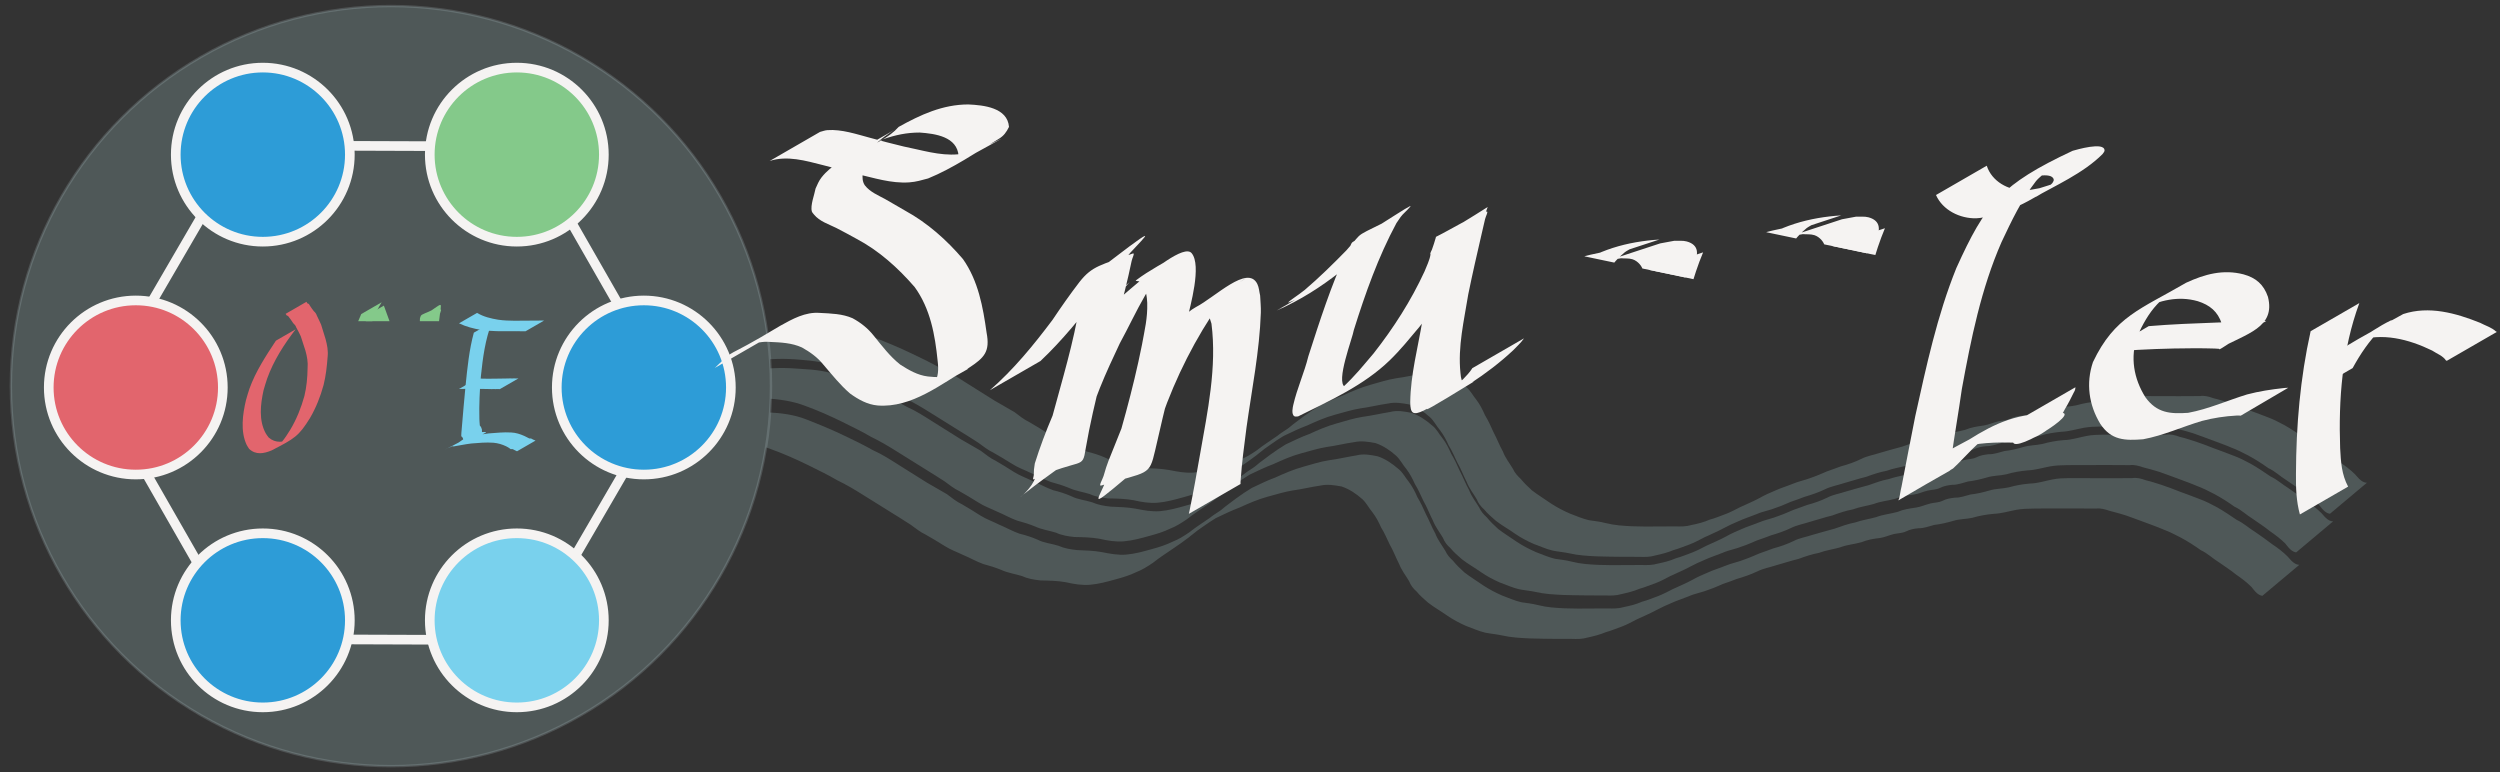 <?xml version="1.0" encoding="UTF-8" standalone="no"?>
<svg
   xmlns:dc="http://purl.org/dc/elements/1.1/"
   xmlns:cc="http://creativecommons.org/ns#"
   xmlns:rdf="http://www.w3.org/1999/02/22-rdf-syntax-ns#"
   xmlns:svg="http://www.w3.org/2000/svg"
   xmlns="http://www.w3.org/2000/svg"
   xmlns:xlink="http://www.w3.org/1999/xlink"
   xmlns:sodipodi="http://sodipodi.sourceforge.net/DTD/sodipodi-0.dtd"
   xmlns:inkscape="http://www.inkscape.org/namespaces/inkscape"
   width="1036"
   height="320"
   viewBox="0 0 1036 320"
   id="svg9708"
   version="1.1"
   inkscape:version="0.91+devel+osxmenu r12898"
   sodipodi:docname="logo.svg"
   inkscape:export-filename="/home/falconi/playground/cocone-blog/avatar/dark.png"
   inkscape:export-xdpi="96"
   inkscape:export-ydpi="96">
  <rect x="0" y="0" width="1036" height="320" fill="#333333" stroke="none"/>
  <sodipodi:namedview
     pagecolor="#ffffff"
     bordercolor="#333333"
     borderopacity="1"
     inkscape:pageopacity="0"
     inkscape:pageshadow="2"
     inkscape:zoom="2"
     inkscape:document-units="px"
     inkscape:current-layer="g10426"
     showgrid="false"
     inkscape:window-maximized="0"
     inkscape:showpageshadow="false"
     borderlayer="true"
     id="namedview9710"
     inkscape:cx="530.2448"
     inkscape:cy="151.66667"
     inkscape:window-width="1440"
     inkscape:window-height="851"
     inkscape:window-x="0"
     inkscape:window-y="23"
     showguides="false"
     inkscape:snap-global="false"
     fit-margin-top="2"
     fit-margin-left="2"
     fit-margin-right="2"
     fit-margin-bottom="2">
    <inkscape:grid
       type="xygrid"
       color="#b5357b"
       opacity="0.125"
       empcolor="#5d6e79"
       empopacity="0.251"
       enabled="true"
       empspacing="15"
       id="grid9712"
       originx="-4.796"
       originy="-2.444" />
  </sodipodi:namedview>
  <defs
     id="defs9714">
    <symbol
       id="cS">
      <path
         id="path10415"
         d="m 166.053,153.327 c 0.406,-0.099 0.801,-0.266 1.217,-0.296 2.409,-0.178 4.88,0.68 7.165,1.286 4.393,1.164 1.341,0.387 5.62,1.453 2.969,0.585 5.982,1.57 9.048,1.308 1.176,-0.101 2.158,-0.42 3.281,-0.729 3.194,-1.311 9.118,-4.704 -4.826,2.992 -0.263,0.145 0.512,-0.323 0.731,-0.528 0.541,-0.506 0.62,-0.807 0.945,-1.455 -0.224,-3.243 -3.916,-3.739 -6.51,-3.924 -4.293,-0.01 -7.987,1.712 -11.645,3.747 13.305,-7.35 5.637,-3.77 3.577,-1.058 -0.488,0.642 -0.641,1.114 -0.949,1.833 -0.302,1.303 -0.976,3.102 -0.166,4.298 0.88,1.141 2.236,1.666 3.455,2.341 1.108,0.613 2.183,1.283 3.287,1.902 3.729,2.039 6.942,4.896 9.688,8.115 2.549,3.627 3.344,7.991 3.943,12.29 0.611,3.191 -0.376,4.205 -2.941,5.886 -4.637,2.691 -9.557,6.749 -15.284,6.307 -1.717,-0.148 -3.245,-1.007 -4.614,-2 -1.677,-1.436 -3.038,-3.18 -4.475,-4.841 -0.971,-1.22 -2.224,-2.107 -3.571,-2.862 -1.683,-0.775 -3.564,-0.853 -5.386,-0.932 -2.395,-0.197 -4.531,0.97 -6.56,2.098 7.356,-3.974 8.71,-5.484 5.56,-2.473 0,0 -8.198,4.733 -8.198,4.733 l 0,0 c 3.983,-3.813 0.771,-0.916 10.906,-7.034 2.066,-1.15 4.251,-2.381 6.693,-2.175 1.839,0.101 3.745,0.133 5.456,0.891 1.36,0.739 2.546,1.675 3.515,2.894 1.385,1.706 2.707,3.479 4.448,4.857 1.418,0.911 2.926,1.789 4.629,1.991 0.688,0.059 1.285,0.141 1.978,0.071 3.772,-0.383 10.054,-4.411 -3.416,3.276 2.536,-1.662 3.464,-2.804 3.072,-5.962 -0.437,-4.351 -1.22,-8.721 -3.845,-12.347 -2.786,-3.211 -5.964,-6.082 -9.746,-8.081 -0.925,-0.505 -2.465,-1.357 -3.416,-1.828 -1.286,-0.636 -2.728,-1.068 -3.674,-2.214 -0.12,-0.173 -0.3,-0.318 -0.361,-0.52 -0.296,-0.986 0.448,-2.863 0.617,-3.83 0.302,-0.663 0.538,-1.275 0.995,-1.86 3.162,-4.051 9.798,-4.939 12.907,-8.459 3.665,-2.036 7.364,-3.755 11.661,-3.756 2.551,0.115 6.546,0.524 6.8,3.757 -0.453,0.9 -0.863,1.498 -1.753,2.026 -3.686,2.189 -7.652,4.921 -11.785,6.598 -1.12,0.295 -1.977,0.572 -3.154,0.655 -3.003,0.213 -5.956,-0.767 -8.844,-1.425 -1.665,-0.439 -3.947,-1.046 -5.601,-1.464 -2.882,-0.728 -5.974,-1.647 -8.909,-0.686 0,0 8.432,-4.868 8.432,-4.868 z"
         inkscape:connector-curvature="0" />
    </symbol>
    <symbol
       id="m">
      <path
         id="path11125"
         d="m 850.368,193.964 c 3.975,-3.468 7.31,-7.547 10.466,-11.751 1.441,-2.154 2.929,-4.279 4.507,-6.336 2.175,-2.777 3.632,-2.835 8.948,-4.791 0.396,-0.146 -0.136,0.832 -0.204,1.248 -1.35,6.561 -3.331,12.972 -5.063,19.438 -0.999,3.958 -1.935,7.938 -2.628,11.962 -0.564,3.649 -0.534,1.368 -8.719,5.14 -0.214,0.099 0.028,-0.47 0.038,-0.705 0.058,-1.393 -0.032,-0.475 0.172,-1.958 1.69,-5.401 4.019,-10.608 6.545,-15.666 2.787,-4.82 4.961,-11.025 9.319,-14.671 -11.016,12.449 7.895,-7.755 10.366,-4.849 1.731,2.036 -0.246,8.922 -0.719,11.004 -1.828,7.326 -3.733,14.63 -5.379,22 -1.009,4.358 -1.116,3.475 -9.016,5.877 -0.523,0.159 0.238,-1.068 0.386,-1.594 0.634,-2.251 0.923,-2.749 1.9,-5.218 2.614,-6.707 5.7,-13.267 9.73,-19.244 0.447,-0.601 0.846,-1.242 1.342,-1.804 0.542,-0.615 1.677,-1.577 2.458,-1.982 3.256,-1.685 8.672,-7.172 10.291,-3.882 0.294,0.598 0.316,1.295 0.474,1.943 0.039,0.954 0.149,1.908 0.117,2.862 -0.213,6.415 -1.509,12.843 -2.396,19.189 -0.39,2.973 -0.785,5.95 -0.99,8.943 -0.025,0.176 -0.013,0.356 -0.01,0.531 0,0 -8.654,4.996 -8.654,4.996 l 0,0 c 0.053,-0.2 0.096,-0.402 0.138,-0.605 0.641,-3.115 1.196,-6.246 1.745,-9.378 1.257,-7.17 2.836,-14.546 1.907,-21.836 -0.225,-0.609 -0.34,-1.271 -0.676,-1.826 -0.208,-0.344 -1.208,-0.523 -0.91,-0.792 2.169,-1.957 4.835,-3.279 7.248,-4.926 0.414,-0.282 -0.857,0.523 -1.251,0.832 -1.593,1.253 -1.591,1.477 -2.921,3.168 -4.164,5.938 -7.456,12.465 -9.85,19.313 -0.359,1.157 -1.161,3.575 -1.44,4.952 -0.099,0.488 0.191,1.161 -0.19,1.48 -11.7,9.802 -9.081,7.902 -7.524,3.672 2.225,-7.352 4.371,-14.75 5.874,-22.287 0.471,-2.617 0.959,-4.442 0.893,-7.064 -0.021,-0.862 -0.275,-2.712 -0.984,-3.472 -0.215,-0.231 -1.146,-0.116 -0.895,-0.307 2.242,-1.7 4.78,-2.968 7.17,-4.452 -4.733,3.812 -7.024,9.798 -9.877,14.994 -2.319,4.915 -4.629,9.93 -5.831,15.254 -0.116,1.096 -0.139,0.863 -0.078,1.904 0.013,0.217 0.238,0.525 0.06,0.648 -16.693,11.601 -9.251,7.926 -8.316,4.695 1.2,-4.141 2.351,-8.296 3.482,-12.456 1.712,-6.261 3.562,-12.546 4.319,-19.009 0.017,-0.387 -0.255,-0.922 0.05,-1.16 14.767,-11.523 10.455,-7.677 8.074,-5.037 -1.816,2.122 -3.48,4.37 -5.073,6.663 -3.098,4.014 -6.267,7.975 -9.966,11.462 0,0 -8.46,4.884 -8.46,4.884 z"
         inkscape:connector-curvature="0" />
    </symbol>
    <symbol
       id="u">
      <path
         id="path11243"
         d="m 756.351,260.003 c -2.054,1.138 -3.965,2.584 -6.161,3.414 -1.008,0.381 1.69,-1.337 2.511,-2.035 2.444,-2.077 4.731,-4.333 6.974,-6.623 3.388,-3.736 0.372,-1.593 9.637,-6.354 0.274,-0.141 -0.365,0.496 -0.542,0.748 -0.239,0.34 -0.47,0.684 -0.705,1.027 -3.05,5.664 -5.212,11.767 -7.13,17.892 -0.19,1.291 -3.097,8.712 -1.477,9.516 0.192,0.095 0.427,0.02 0.641,0.03 0.397,-0.177 0.8,-0.34 1.191,-0.531 0.52,-0.254 2.043,-1.086 1.538,-0.803 -2.021,1.132 -3.918,2.541 -6.087,3.351 -0.94,0.351 1.573,-1.25 2.304,-1.938 2.221,-2.092 3.225,-3.401 5.21,-5.729 3.329,-4.244 6.257,-8.808 8.513,-13.71 0.359,-0.922 0.835,-1.831 0.996,-2.816 -0.133,-0.182 0.155,-0.617 0.234,-0.815 0.231,-0.631 0.436,-1.271 0.621,-1.917 0.024,-0.075 0.04,-0.152 0.058,-0.228 2.815,-1.409 5.483,-3.16 8.444,-4.226 0.406,-0.146 -0.143,0.85 -0.234,1.272 -0.171,0.797 -0.368,1.588 -0.551,2.382 -0.785,3.394 -1.565,6.78 -2.259,10.195 -0.697,4.351 -1.769,8.74 -1.302,13.17 0.146,1.816 0.604,2.185 2.284,1.398 -14.831,9.115 -4.86,2.546 -1.838,-0.381 0.531,-0.552 1.074,-1.106 1.486,-1.755 0.027,-0.017 0.015,-0.044 0.022,-0.066 0,0 8.654,-4.996 8.654,-4.996 l 0,0 c -0.014,0.026 -0.016,0.059 -0.043,0.078 -0.5,0.703 -1.15,1.287 -1.745,1.905 -4.428,4.152 -9.611,7.264 -14.981,10.091 -1.754,0.839 -2.241,0.53 -2.243,-1.422 0.06,-4.603 1.275,-9.076 2.033,-13.593 0.631,-3.32 1.37,-6.637 1.884,-9.978 0.113,-0.736 0.187,-1.477 0.266,-2.217 0.042,-0.397 -0.216,-0.948 0.099,-1.194 2.724,-2.127 5.79,-3.776 8.684,-5.663 -0.034,0.084 -0.069,0.167 -0.099,0.252 -0.246,0.65 -0.482,1.303 -0.7,1.963 -0.073,0.237 -0.236,0.571 -0.14,0.761 -0.326,1.069 -0.949,2.031 -1.396,3.047 -2.599,4.952 -5.617,9.683 -9.111,14.056 -1.651,1.958 -3.115,3.8 -4.955,5.582 -4.331,4.193 -9.974,6.73 -15.33,9.381 -0.212,-0.011 -0.459,0.085 -0.635,-0.033 -0.534,-0.358 -0.236,-1.576 -0.169,-1.876 0.626,-2.766 1.847,-5.396 2.523,-8.148 1.896,-5.892 3.799,-11.843 6.392,-17.466 0.204,-0.325 0.412,-0.647 0.613,-0.974 0.135,-0.219 0.178,-0.526 0.395,-0.663 12.693,-8.014 10.39,-6.835 7.16,-3.343 -6.035,5.875 -11.907,11.308 -19.845,14.782 0,0 8.31,-4.798 8.31,-4.798 z"
         inkscape:connector-curvature="0" />
    </symbol>
    <symbol
       id="g">
      <path
         inkscape:connector-curvature="0"
         d="m 534.047,319.565 c -3.038,0.878 -8.906,2.566 4.585,-2.996 0.602,-0.248 -0.951,0.895 -1.362,1.4 -1.049,1.292 -1.376,2.099 -2.132,3.556 -0.877,2.22 -2.43,5.384 -0.464,7.528 0.334,0.364 0.792,0.59 1.188,0.884 0.489,0.174 0.95,0.485 1.467,0.521 1.874,0.128 4.856,-1.654 3.841,-1.211 -1.981,0.865 -3.763,2.573 -5.924,2.641 -1.073,0.033 1.38,-1.648 2.009,-2.519 0.598,-0.827 1.112,-1.712 1.668,-2.569 0.863,-1.854 3.696,-5.53 1.204,-7.417 -0.386,-0.292 -0.861,-0.506 -1.343,-0.554 -0.641,-0.063 -1.278,0.156 -1.917,0.233 -0.712,0.288 -1.424,0.575 -2.136,0.863 0,0 8.043,-4.644 8.043,-4.644 l 0,0 c 0.743,-0.305 1.485,-0.61 2.228,-0.915 0.686,-0.105 1.366,-0.359 2.059,-0.315 4.44,0.279 0.734,6.639 -0.282,8.214 -4.571,6.971 -4.115,5.682 -13.684,11.645 -1.728,1.077 -3.592,1.712 -5.501,0.801 -0.413,-0.285 -0.897,-0.488 -1.239,-0.855 -1.983,-2.124 -0.184,-5.487 0.66,-7.642 0.714,-1.364 1.132,-2.322 2.1,-3.537 3.263,-4.098 8.401,-6.632 13.403,-8.003 0,0 -8.47,4.89 -8.47,4.89 z"
         id="path11560" />
      <path
         inkscape:connector-curvature="0"
         d="m 550.115,315.273 c -0.86,4.441 -0.944,8.993 -1.066,13.502 -0.327,6.842 0.08,13.699 -0.404,20.531 -0.422,4.841 -0.691,8.992 -4.375,12.486 -5.84,3.374 -9.446,7.635 -15.568,4.896 -1.261,-0.767 -2.788,-1.268 -3.588,-2.579 -0.245,-0.579 -0.377,-1.121 -0.729,-1.626 -0.401,-0.448 -0.559,-0.897 -0.612,-1.488 0.163,-1.513 1.316,-3.116 2.182,-4.355 5.273,-4.52 11.894,-7.696 17.825,-11.104 2.324,-1.287 4.66,-2.554 7.019,-3.776 0.171,-0.093 0.455,-0.232 0.614,-0.305 -16.119,9.454 -7.736,4.247 0.008,-0.003 3.568,-2.045 -10.877,6.609 -8.697,4.963 3.164,-2.214 7.042,-4.097 10.131,-5.891 2.625,-1.524 -5.268,3.018 -7.908,4.517 -0.214,0.121 0.42,-0.256 0.63,-0.385 3.52,-2.037 6.982,-4.182 10.582,-6.075 0.056,-0.034 0.14,-0.07 0.195,-0.095 -0.004,0.003 -0.008,0.005 -0.013,0.008 0,0 -8.659,4.999 -8.659,4.999 l 0,0 c 0.004,-0.002 0.008,-0.005 0.012,-0.007 -0.037,0.017 -0.118,0.046 -0.156,0.073 -4.819,2.496 10.821,-6.25 6.508,-3.791 -5.545,3.387 -18.418,10.718 -1.757,1.039 0.938,-0.545 -2.038,1.109 -0.981,0.653 -1.561,1.271 -5.018,3.411 -8.508,4.97 -4.158,2.242 26.148,-15.015 -0.045,0.025 -0.111,0.045 -0.369,0.166 -0.49,0.233 -2.191,1.115 -4.35,2.289 -6.502,3.478 13.033,-7.587 1.027,-0.971 -1.449,1.65 -0.819,1.212 -1.892,2.747 -1.974,4.235 0.089,0.563 0.247,1.04 0.632,1.476 0.411,0.497 0.408,1.062 0.667,1.663 0.771,1.305 2.173,1.897 3.416,2.678 1.114,0.515 2.164,0.881 3.407,0.934 0.429,0.018 0.863,0.028 1.288,-0.034 0.415,-0.061 1.565,-0.564 1.215,-0.333 -2.241,1.483 -4.621,2.744 -6.932,4.115 3.833,-3.563 4.285,-7.744 4.831,-12.749 0.501,-6.81 0.203,-13.654 0.313,-20.478 0.082,-4.386 0.052,-8.789 0.47,-13.158 0,0 8.47,-4.89 8.47,-4.89 z"
         id="path11562" />
    </symbol>
    <symbol
       id="l">
      <path
         id="path11107"
         d="m 832.485,159.147 c 0.855,2.645 3.613,4.144 6.323,4.128 0.841,-0.005 1.665,-0.242 2.497,-0.362 2.628,-0.841 2.45,-0.681 4.919,-1.874 0.691,-0.334 2.705,-1.454 2.038,-1.073 -11.732,6.7 -6.986,4.448 -4.789,2.072 0.074,-0.177 0.247,-0.341 0.222,-0.531 -0.206,-1.522 -4.42,-0.277 -5.063,-0.107 -0.6,0.3 -2.407,1.188 -1.8,0.901 1.979,-0.936 3.753,-2.52 5.917,-2.848 0.997,-0.151 -1.397,1.46 -2.016,2.257 -2.436,3.138 -4.086,6.633 -5.769,10.202 -3.43,7.83 -5.114,16.238 -6.647,24.602 -0.537,3.843 -1.228,7.664 -1.754,11.509 -0.088,0.718 -0.111,0.871 -0.179,1.53 -0.02,0.193 -0.237,0.538 -0.048,0.58 0.075,0.017 0.272,-0.142 0.206,-0.104 -2.751,1.576 -5.507,3.145 -8.26,4.717 1.178,-1.038 2.216,-2.215 3.355,-3.301 1.579,-1.339 2.867,-3.025 4.512,-4.284 4.625,-3.021 8.344,-5.627 13.535,-6.344 1.622,-0.163 3.253,-0.23 4.882,-0.296 4.659,-0.638 -9.396,8.036 -7.514,4.21 0.584,-0.844 1.022,-1.777 1.428,-2.717 0.136,-0.271 0.209,-0.529 0.225,-0.829 0,0 8.613,-4.973 8.613,-4.973 l 0,0 c -0.004,0.332 -0.079,0.56 -0.261,0.851 -0.461,0.922 -0.913,1.852 -1.452,2.731 -1.624,3.392 -5.838,5.954 -9.585,5.662 -1.58,-0.022 -3.164,0.027 -4.735,0.211 -4.358,0.644 -11.588,4.491 3.346,-3.403 -1.685,1.272 -3.045,2.935 -4.613,4.342 -1.075,1.058 -2.068,2.185 -3.179,3.2 -2.965,1.729 -5.927,3.462 -8.894,5.187 -0.072,0.042 -0.149,0.153 -0.223,0.114 -0.061,-0.033 0.061,-0.124 0.079,-0.191 0.184,-0.682 0.247,-1.397 0.426,-2.08 0.783,-3.94 1.502,-7.892 2.305,-11.827 1.849,-8.347 3.651,-16.774 6.86,-24.725 4.887,-10.79 7.437,-13.992 19.463,-19.632 0.55,-0.15 5.342,-1.586 5.337,-0.051 -7.6e-4,0.225 -0.217,0.394 -0.326,0.591 -3.24,3.249 -7.937,5.267 -11.674,7.434 -2.156,1.25 -4.468,2.241 -6.872,2.898 -0.866,0.14 -1.721,0.399 -2.598,0.421 -2.716,0.066 -5.617,-1.358 -6.729,-3.894 0,0 8.492,-4.903 8.492,-4.903 z"
         inkscape:connector-curvature="0" />
    </symbol>
    <symbol
       id="e">
      <path
         id="path11614"
         d="m 628.953,189.435 c 4.212,-0.347 8.436,-0.501 12.658,-0.653 2.636,-0.085 5.272,-0.152 7.907,-0.247 0.299,-0.012 0.598,-0.021 0.897,-0.037 -13.218,7.411 -7.007,5.941 -8.117,0.539 -0.751,-2.242 -2.206,-3.389 -4.398,-4.076 -3.627,-1.003 -6.901,-0.121 -10.223,1.373 2.111,-1.215 4.163,-2.539 6.333,-3.645 0.688,-0.351 -1.268,0.884 -1.869,1.369 -0.57,0.46 -1.136,0.931 -1.641,1.462 -1.604,1.688 -2.641,3.616 -3.627,5.695 -1.328,3.814 -0.656,7.624 1.481,10.968 2.082,2.828 4.508,3.014 7.793,2.79 3.7,-0.668 7.161,-2.215 10.754,-3.297 2.162,-0.561 4.378,-0.896 6.597,-1.134 0.298,-0.027 0.597,-0.063 0.896,-0.057 -3.8e-4,0.001 -7.6e-4,0.003 -10e-4,0.004 0,0 -8.659,4.999 -8.659,4.999 l 0,0 c 10e-4,-0.002 0.002,-0.003 0.003,-0.005 -0.247,-0.051 -0.511,-0.023 -0.764,-0.02 -2.122,0.114 -4.233,0.426 -6.292,0.958 -3.602,1.045 -7.044,2.619 -10.742,3.29 -3.302,0.255 -5.828,0.21 -7.823,-2.773 -2.082,-3.373 -2.634,-7.263 -1.334,-11.052 3.954,-8.187 8.705,-9.476 16.996,-14.229 3.381,-1.533 6.744,-2.443 10.455,-1.507 2.246,0.607 3.691,1.788 4.47,4.035 1.422,5.537 -3.902,6.565 -8.947,9.312 -0.245,-0.026 -0.504,-0.043 -0.752,-0.046 -2.488,-0.077 -4.977,-0.058 -7.466,-0.008 -4.359,0.11 -8.735,0.243 -13.054,0.882 0,0 8.47,-4.89 8.47,-4.89 z"
         inkscape:connector-curvature="0" />
    </symbol>
    <symbol
       id="r">
      <g
         id="g11213_transform"
         transform="matrix(0.971,0,0,0.971,131.987,-58.835)">
        <path
           inkscape:connector-curvature="0"
           d="m 529.837,315.534 c -2.948,8.027 -3.603,16.541 -3.305,25.016 0.113,2.33 0.261,4.545 1.372,6.606 0,0 -8.308,4.796 -8.308,4.796 l 0,0 c -0.635,-2.291 -0.7,-4.63 -0.678,-7.006 0.032,-8.27 0.724,-16.479 2.527,-24.566 0,0 8.393,-4.845 8.393,-4.845 z"
           id="path11203" />
        <path
           inkscape:connector-curvature="0"
           d="m 520.275,331.59 c 1.552,-2.434 3.152,-4.847 5.22,-6.881 0.546,-0.538 1.059,-1.134 1.713,-1.534 3.327,-2.037 6.795,-3.836 10.192,-5.754 4.459,-1.457 9.05,-0.169 13.255,1.515 0.897,0.482 1.985,0.787 2.744,1.505 0.047,0.018 0.094,0.037 0.141,0.055 0,0 -8.62,4.976 -8.62,4.976 l 0,0 c -0.051,-0.016 -0.101,-0.033 -0.152,-0.049 -0.539,-0.818 -1.617,-1.189 -2.386,-1.711 -4.065,-1.968 -8.583,-3.144 -13.008,-1.657 1.962,-1.176 3.821,-2.543 5.886,-3.528 0.704,-0.336 -1.192,1.007 -1.748,1.554 -1.974,1.942 -3.507,4.236 -4.83,6.656 0,0 -8.408,4.854 -8.408,4.854 z"
           id="path11211" />
      </g>
    </symbol>
    <symbol
       id="epsilon">
      <path
         id="path12310"
         d="m 381.164,104.088 c -4.863,-2.843 -8.895,-2.359 -14.15,-0.965 -7.1,3.394 1.932,-1.57 3.064,-2.046 0.682,-0.287 -1.165,0.921 -1.664,1.467 -0.707,0.773 -1.767,2.343 -1.975,3.437 -0.111,0.584 0.046,1.187 0.069,1.781 0.267,0.575 0.417,1.22 0.8,1.725 2.338,3.08 6.64,3.721 10.184,4.162 1.56,0.087 3.166,0.262 4.718,-0.027 -0.163,0.11 0.25,-0.096 0.191,-0.064 -11.556,6.357 -5.495,4.544 -11.555,4.947 -3.444,0.246 -6.758,1.247 -10.001,2.371 -5.305,2.889 5.512,-3.002 5.522,-3.007 0.472,-0.208 -0.719,0.744 -1.017,1.165 -0.931,1.315 -1.336,2.796 -1.728,4.328 -0.606,2.829 -0.452,5.765 2.003,7.713 0.588,0.466 1.291,0.763 1.937,1.145 4.669,2.235 9.438,1.424 14.084,-0.347 0.571,-0.266 1.149,-0.518 1.714,-0.797 1.848,-0.912 13.065,-7.336 -6.062,3.552 -1.504,0.856 0.874,-0.577 1.244,-0.877 0.15,-0.035 0.185,-0.241 0.204,-0.284 -0.079,-0.074 -0.05,0.268 -0.067,-0.09 0.067,-0.487 0.672,-0.935 1.042,-1.239 0.266,-0.213 0.549,-0.403 0.837,-0.584 0,0 8.633,-4.984 8.633,-4.984 l 0,0 c -0.314,0.191 -0.618,0.399 -0.908,0.625 -0.343,0.282 -0.949,0.739 -0.972,1.198 0.09,0.279 -0.004,0.021 0.092,0.076 -0.033,0.051 -0.143,0.304 -0.29,0.334 -4.116,3.175 -8.865,5.509 -13.55,7.737 -4.633,1.742 -9.402,2.498 -14.058,0.333 -0.684,-0.36 -1.43,-0.62 -2.051,-1.079 -2.593,-1.919 -2.656,-4.807 -2.076,-7.67 1.82,-7.264 6.545,-8.266 13.715,-12.008 3.275,-1.11 6.621,-2.086 10.077,-2.415 5.548,-0.634 4.009,0.931 -5.564,4.891 -1.421,0.16 -2.863,-0.097 -4.274,-0.229 -3.415,-0.55 -7.85,-1.296 -10.183,-4.162 -0.4,-0.491 -0.553,-1.139 -0.829,-1.709 -0.013,-0.599 -0.163,-1.212 -0.038,-1.798 0.407,-1.918 2.221,-3.999 3.824,-5.011 8.823,-5.568 7.039,-4.677 12.77,-7.096 2.942,-0.78 5.894,-1.486 8.976,-1.16 2.024,0.214 3.877,1.163 5.789,1.769 0,0 -8.476,4.894 -8.476,4.894 z"
         inkscape:connector-curvature="0" />
    </symbol>
    <symbol
       id="O">
      <path
         id="path15694"
         d="m 525.885,141.079 c -4.791,6.24 -9.106,12.936 -11.784,20.378 -0.572,1.588 -0.996,3.226 -1.495,4.839 -1.283,5.778 -2.098,12.578 0.953,18.008 0.333,0.593 0.794,1.106 1.191,1.658 2.93,2.478 6.116,1.909 9.397,0.568 4.876,-2.789 -4.003,2.307 -5.608,2.954 -0.642,0.259 0.981,-0.98 1.433,-1.505 1.46,-1.693 2.651,-3.585 3.817,-5.484 2.529,-4.29 4.392,-8.93 5.716,-13.72 0.927,-3.785 1.277,-7.676 1.335,-11.564 0.213,-2.475 -0.214,-4.858 -0.873,-7.228 -0.715,-1.975 -1.228,-4.018 -1.939,-5.993 -0.566,-1.279 -1.245,-2.509 -1.922,-3.734 -0.178,-0.743 -0.742,-1.217 -1.247,-1.739 -0.546,-0.86 -1.141,-1.686 -1.762,-2.493 -0.177,-0.178 -0.281,-0.493 -0.541,-0.548 -0.374,-0.014 -0.587,-0.432 -0.765,-0.722 -0.017,-0.03 -0.034,-0.059 -0.05,-0.089 0,0 8.633,-4.984 8.633,-4.984 l 0,0 c 0.014,0.031 0.028,0.063 0.041,0.094 0.158,0.311 0.372,0.729 0.766,0.721 0.275,0.021 0.32,0.378 0.483,0.581 0.544,0.861 1.115,1.704 1.762,2.493 0.546,0.473 1.017,1.048 1.218,1.755 0.564,1.289 1.277,2.503 1.795,3.808 0.689,1.986 1.174,4.049 1.863,6.036 0.642,2.376 1.116,4.763 0.852,7.24 -0.307,3.952 -0.713,7.916 -1.688,11.768 -1.295,4.76 -3.126,9.396 -5.618,13.663 -4.702,7.59 -6.37,8.493 -15.913,13.429 -3.254,1.335 -6.47,1.982 -9.307,-0.62 -0.353,-0.578 -0.773,-1.12 -1.06,-1.734 -2.622,-5.601 -1.628,-12.637 -0.282,-18.395 0.486,-1.606 0.889,-3.239 1.458,-4.818 2.59,-7.187 6.795,-13.579 10.975,-19.911 0,0 8.163,-4.713 8.163,-4.713 z"
         inkscape:connector-curvature="0" />
    </symbol>
    <symbol
       id="M">
      <path
         inkscape:connector-curvature="0"
         d="m 491.75,312.157 c -5.513,8.894 -7.378,19.229 -8.779,29.427 -0.704,7.789 -0.835,15.741 0.6,23.461 0.129,0.24 0.258,0.48 0.386,0.72 0,0 -8.439,4.872 -8.439,4.872 l 0,0 c -0.054,-0.283 -0.107,-0.567 -0.161,-0.85 -0.285,-8.079 -0.243,-16.196 0.733,-24.231 0.514,-3.771 1.2,-9.372 2.015,-13.108 1.157,-5.306 2.947,-10.472 5.188,-15.409 0,0 8.457,-4.882 8.457,-4.882 z"
         id="path15559" />
      <path
         inkscape:connector-curvature="0"
         d="m 492.666,313.539 c 2.27,6.337 4.698,12.61 6.703,19.039 0.67,2.245 1.367,4.485 1.944,6.757 0.072,0.345 0.051,0.366 0.415,0.191 -2.745,1.545 -5.491,3.09 -8.236,4.635 0,0 8.542,-4.931 8.542,-4.931 l 0,0 c -2.961,1.75 -5.919,3.506 -8.884,5.249 -0.439,0.258 -0.413,0.192 -0.405,-0.197 -0.165,-2.418 -0.752,-4.791 -1.261,-7.151 -1.684,-6.485 -3.78,-12.955 -7.195,-18.755 0,0 8.376,-4.836 8.376,-4.836 z"
         id="path15561" />
      <path
         inkscape:connector-curvature="0"
         d="m 499.843,339.31 c 4.491,-2.272 -3.285,2.227 -5.088,3.031 -0.862,0.384 1.494,-1.154 2.198,-1.782 2.683,-2.389 3.9,-3.989 5.781,-7.027 2.055,-3.686 3.642,-7.622 4.755,-11.691 0.105,-0.477 0.275,-0.975 0.248,-1.462 -0.221,-0.344 -0.139,-0.878 -0.122,-1.292 0.008,-0.194 0.026,-0.387 0.049,-0.579 9.123,-5.311 9.083,-7.54 8.324,-2.122 -1.424,10.393 -1.837,20.873 -2.15,31.346 -0.106,7.056 -0.096,14.119 0.296,21.167 0.362,4.989 1.017,1.409 -8.428,6.582 -0.607,-3.275 8.026,-8.124 8.607,-4.714 -2.869,1.57 -5.72,3.173 -8.608,4.709 -0.05,0.026 -0.076,-0.14 -0.027,-0.167 2.87,-1.571 5.724,-3.171 8.612,-4.71 0.034,-0.018 0.009,0.076 0.013,0.114 -13.816,7.669 -9.162,4.735 -0.014,-0.127 0.035,-0.019 0.009,0.079 0.013,0.119 -13.308,7.41 -9.669,5.026 -0.012,-0.122 0.034,-0.018 0.009,0.076 0.013,0.115 0.003,0.011 0.006,0.022 0.01,0.033 0,0 -8.65,4.994 -8.65,4.994 l 0,0 c 0.004,-0.015 0.009,-0.031 0.013,-0.046 0.06,-0.334 22.897,-13.768 2.8e-4,0.007 0.061,-0.342 22.886,-13.788 -10e-4,0.009 0.608,-3.322 9.554,-8.269 8.655,-5.378 -0.02,0.065 0.021,0.165 -0.037,0.201 -2.858,1.779 -5.755,3.496 -8.632,5.244 0.726,-3.357 9.431,-8.844 8.634,-5.24 -9.844,5.975 -8.803,8.313 -8.441,3.158 0.515,-7.312 0.827,-14.637 1.082,-21.963 0.284,-10.196 0.594,-20.391 0.836,-30.587 -0.019,-5.383 -0.735,-2.393 8.542,-7.616 -0.05,0.202 -0.09,0.406 -0.108,0.614 -0.035,0.4 -0.145,0.973 0.183,1.256 -0.116,0.55 -0.325,1.08 -0.509,1.612 -1.517,4.12 -3.238,8.175 -5.345,12.031 -0.542,0.908 -1.004,1.868 -1.626,2.723 -4.261,5.864 -11.347,9.332 -17.558,12.461 0,0 8.489,-4.901 8.489,-4.901 z"
         id="path15567" />
    </symbol>
    <symbol
       id="E">
      <g
         id="g9062_transform"
         transform="matrix(0.888,0,0,0.888,406.726,-64.724)">
        <path
           inkscape:connector-curvature="0"
           d="m 439.99,318.276 c -3.172,8.062 -4.272,16.685 -5.167,25.24 -0.562,6.644 -0.875,13.316 -0.701,19.983 -0.006,0.842 0.122,1.675 0.164,2.513 0.008,0.158 0.023,0.315 0.04,0.472 0.043,0.118 0.177,0.229 0.259,0.315 0.36,0.36 0.501,0.896 0.658,1.372 0.098,0.213 0.077,0.404 0.072,0.632 -0.002,0.214 0.003,0.427 0.012,0.641 0.049,0.132 0.298,0.075 0.435,0.076 0.178,-4e-4 0.355,-0.008 0.532,-0.016 3.483,-0.285 -3.481,1.995 -8.932,5.086 -0.874,0.415 -1.811,0.636 -2.766,0.757 -1.094,0.061 -2.14,0.488 -3.165,0.855 -3.581,1.301 -7.164,3.744 8.614,-4.756 2.832,-0.4 5.614,-0.965 8.46,-1.283 3.472,-0.234 6.972,-0.652 10.453,-0.427 2.157,0.089 4.16,0.734 6.112,1.602 0.737,0.348 1.477,0.694 2.184,1.1 0.12,0.098 0.205,0.085 0.364,0.086 0.607,-0.102 0.962,0.156 1.449,0.456 0.365,0.201 0.752,0.357 1.145,0.494 0.041,0.019 0.087,0.023 0.13,0.034 0,0 -8.659,4.999 -8.659,4.999 l 0,0 c -0.036,-0.015 -0.073,-0.029 -0.108,-0.046 -0.364,-0.169 -0.725,-0.344 -1.079,-0.532 -0.519,-0.284 -0.864,-0.559 -1.496,-0.428 -0.179,0.006 -0.266,0.059 -0.372,-0.082 -0.6,-0.491 -1.296,-0.852 -1.973,-1.222 -1.89,-0.911 -3.882,-1.493 -5.98,-1.679 -3.438,-0.251 -6.894,0.07 -10.321,0.351 -2.945,0.353 -5.824,0.99 -8.751,1.452 4.007,-2.5 5.194,-3.98 8.389,-5.06 1.018,-0.347 2.046,-0.76 3.125,-0.833 0.968,-0.132 1.918,-0.349 2.802,-0.779 -2.747,1.617 -5.494,3.234 -8.241,4.851 -0.012,-3.4e-4 -0.024,-10e-4 -0.036,-10e-4 -0.165,-0.002 -0.331,-0.004 -0.496,-0.005 -0.137,8e-5 -0.444,0.076 -0.468,-0.057 0.015,-0.22 0.025,-0.44 0.023,-0.661 -0.006,-0.212 -0.026,-0.424 -0.072,-0.632 -0.116,-0.495 -0.256,-1.028 -0.644,-1.38 -0.068,-0.061 -0.284,-0.194 -0.313,-0.284 0.003,-0.166 0.005,-0.331 0.002,-0.497 -0.017,-0.909 0.14,-1.81 0.191,-2.717 0.59,-6.88 1.147,-13.764 1.833,-20.636 0.852,-8.222 1.653,-16.47 3.834,-24.47 0,0 8.459,-4.884 8.459,-4.884 z"
           id="path9054" />
        <path
           inkscape:connector-curvature="0"
           d="m 433.056,344.564 c 3.398,0.146 6.802,0.092 10.201,0.035 1.476,-0.024 2.953,-0.032 4.429,-0.071 0.226,-0.007 0.452,-0.013 0.677,-0.027 0.313,0.016 0.627,0.019 0.94,0.021 0.317,-4.1e-4 0.634,-0.007 0.951,-0.017 0.059,-0.008 0.114,-1.8e-4 0.173,0.003 0.4,0.006 0.801,0.014 1.201,0.011 0.223,-0.002 0.447,-0.008 0.67,-0.016 0.014,7e-5 0.028,-0.002 0.042,-0.003 0,0 -8.66,5 -8.66,5 l 0,0 c -0.011,-8.5e-4 -0.022,-0.003 -0.033,-0.003 -0.205,-0.008 -0.41,-0.014 -0.615,-0.016 -0.413,-0.003 -0.826,0.005 -1.239,0.011 -0.065,0.004 -0.12,0.01 -0.183,0.003 -0.297,-0.011 -0.594,-0.017 -0.891,-0.017 -0.337,0.002 -0.676,0.006 -1.013,0.021 -0.194,-0.012 -0.389,-0.023 -0.584,-0.027 -1.393,-0.042 -2.788,-0.046 -4.181,-0.071 -3.44,-0.061 -6.884,-0.104 -10.323,0.035 0,0 8.438,-4.871 8.438,-4.871 z"
           id="path9056" />
        <path
           inkscape:connector-curvature="0"
           d="m 433.046,313.929 c 3.028,1.819 6.447,2.625 9.892,3.189 2.541,0.373 5.11,0.451 7.673,0.475 1.379,-0.012 2.758,-0.016 4.136,-0.039 1.059,-0.012 2.118,-0.008 3.177,-0.017 0.716,0.008 1.433,-0.003 2.149,-0.025 0.27,-0.015 0.541,10e-4 0.812,0.01 0.43,0.005 0.861,-0.002 1.291,-0.015 0.056,-3.3e-4 0.111,-0.005 0.166,-0.007 0.261,0.021 0.523,0.013 0.784,0.007 0.069,-8.1e-4 0.137,-0.004 0.206,-0.007 0.193,0.018 0.388,0.013 0.581,0.011 0.133,-0.001 0.267,-0.005 0.4,-0.01 0.008,1.1e-4 0.015,-9.9e-4 0.023,-0.001 0,0 -8.66,5 -8.66,5 l 0,0 c -0.006,-4.7e-4 -0.012,-0.002 -0.018,-0.001 -0.122,-0.004 -0.244,-0.009 -0.366,-0.01 -0.206,-0.002 -0.413,-0.006 -0.619,0.011 -0.061,-0.003 -0.121,-0.006 -0.182,-0.007 -0.27,-0.005 -0.54,-0.013 -0.809,0.007 -0.047,-0.002 -0.094,-0.007 -0.141,-0.007 -0.413,-0.013 -0.826,-0.021 -1.24,-0.015 -0.282,0.008 -0.564,0.025 -0.846,0.01 -0.688,-0.024 -1.376,-0.033 -2.064,-0.024 -1.051,-0.007 -2.101,9.7e-4 -3.152,0.002 -1.35,-0.005 -2.7,0.021 -4.05,-0.011 -2.49,-0.051 -4.972,-0.265 -7.438,-0.611 -3.496,-0.621 -6.918,-1.483 -10.125,-3.055 0,0 8.418,-4.86 8.418,-4.86 z"
           id="path9060" />
      </g>
    </symbol>
  </defs>
  <g
     transform="translate(-4.796,-445.556)"
     inkscape:label="Layer 1"
     inkscape:groupmode="layer"
     id="g8900">
    <g
       id="g9680"
       transform="translate(60)" />
    <g
       id="g14287"
       transform="translate(-398,-1132)">
      <g
         id="g10384"
         style="fill:#4f5858;fill-opacity:1"
         transform="translate(-16,438)">
        <path
           inkscape:connector-curvature="0"
           d="m 728.916,1281.245 c 5.736,-1.578 11.378,-3.329 17.247,-4.37 6.296,-1.029 12.614,-0.981 18.943,-0.425 5.532,0.287 10.8,0.912 15.959,2.966 5.213,2.042 10.401,4.172 15.448,6.599 4.071,1.901 8.12,3.898 12.031,6.109 3.783,1.669 7.203,3.901 10.687,6.099 3.914,2.482 7.861,4.91 11.778,7.391 2.739,1.558 5.451,3.117 8.169,4.709 2.042,1.513 3.941,3.121 6.259,4.203 2.569,1.463 5.059,3.038 7.554,4.621 2.528,1.581 5.358,2.565 8.01,3.894 2.77,1.163 5.374,2.652 8.211,3.657 2.556,0.619 5.072,1.4 7.479,2.468 2.727,1.419 5.831,1.626 8.705,2.547 2.439,1.086 5.036,1.519 7.669,1.796 3.469,0.167 6.874,0.204 10.295,0.839 3.328,0.665 6.676,1.305 10.075,1.042 3.695,-0.306 7.226,-1.312 10.774,-2.307 2.847,-0.779 5.785,-1.69 8.433,-3.018 2.542,-0.96 4.774,-2.389 7.001,-3.915 2.699,-2.146 5.623,-3.967 8.444,-5.943 1.298,-1.066 2.737,-1.938 4.127,-2.876 0.464,-0.313 1.814,-1.306 1.388,-0.943 -14.269,11.913 -18.336,15.419 -12.383,10.305 7.855,-6.548 15.548,-13.651 24.378,-18.966 3.2,-1.51 6.374,-3.083 9.703,-4.291 3.752,-1.724 7.548,-3.349 11.534,-4.451 3.525,-0.985 6.966,-2.109 10.592,-2.681 3.833,-0.499 7.598,-1.405 11.419,-2.018 3.015,-0.801 5.858,-0.228 8.834,0.358 3.213,1.054 6.086,3.044 8.624,5.249 1.844,1.424 2.814,3.544 4.274,5.294 1.492,1.94 2.609,4.154 3.586,6.391 1.33,2.238 2.478,4.603 3.503,6.99 1.419,2.657 2.468,5.489 3.944,8.115 0.969,2.623 2.735,4.793 4.147,7.162 0.727,1.657 1.896,2.927 3.202,4.136 1.386,1.736 3.024,3.256 4.656,4.761 2.519,1.961 5.262,3.597 7.868,5.43 2.469,1.626 5.117,3.006 7.828,4.187 2.636,0.987 5.165,2.125 7.919,2.771 2.337,0.332 4.622,0.59 6.912,1.178 3.671,0.95 7.458,1.179 11.229,1.344 3.553,0.13 7.109,0.134 10.664,0.076 2.352,-0.02 4.703,-0.053 7.055,-0.03 2.306,0.07 4.491,0.079 6.706,-0.58 2.583,-0.526 5.069,-1.137 7.483,-2.213 2.324,-0.584 4.499,-1.601 6.76,-2.372 2.016,-0.807 3.994,-1.819 5.932,-2.836 2.744,-1.278 5.548,-2.412 8.199,-3.879 1.976,-1.122 4.075,-2.036 6.169,-2.925 2.373,-1.101 4.898,-1.831 7.315,-2.825 2.684,-1.137 5.524,-1.609 8.213,-2.725 2.072,-0.707 4.043,-1.612 6.058,-2.459 1.917,-0.646 3.792,-1.368 5.697,-2.054 2.901,-0.787 5.753,-1.75 8.451,-3.082 2.407,-1.257 5.089,-1.619 7.632,-2.488 3.128,-0.849 6.215,-1.827 9.36,-2.623 2.801,-0.992 5.582,-2.027 8.51,-2.568 2.857,-1.004 5.867,-1.421 8.769,-2.237 2.845,-1.089 5.899,-1.332 8.806,-2.148 2.447,-1.053 5.071,-1.426 7.685,-1.793 2.011,-0.339 3.9,-1.177 5.883,-1.684 1.737,-0.431 3.454,-0.332 5.081,-1.125 1.61,-0.826 3.357,-1.105 5.133,-1.3 2.237,0.082 4.309,-0.782 6.446,-1.307 2.685,-0.284 5.243,-0.914 7.832,-1.65 2.611,-0.818 5.374,-0.707 8.016,-1.304 2.879,-0.826 5.807,-1.342 8.788,-1.581 3.191,-0.05 6.239,-1.112 9.352,-1.699 2.258,-0.477 4.564,-0.5 6.859,-0.558 2.737,0.01 5.474,0.01 8.211,0.026 3.165,0.031 6.331,0.01 9.496,0.024 2.817,-0.029 5.634,-0.01 8.45,-0.043 2.043,-0.294 3.765,0.21 5.653,0.888 2.272,0.517 4.447,1.273 6.67,1.97 2.552,0.843 5.084,1.818 7.588,2.812 2.707,0.978 5.385,1.974 8.065,3.031 2.434,0.868 4.741,2.08 7.022,3.293 2.895,1.621 5.63,3.491 8.379,5.346 2.746,1.265 4.938,3.356 7.485,4.911 2.428,1.667 4.831,3.352 7.165,5.15 2.275,1.493 4.449,3.173 6.386,5.088 1.117,1.233 2.039,2.521 3.6,3.182 0.395,0.164 0.805,0.237 1.226,0.253 0.021,0.01 0.035,-0.011 0.053,-0.016 0,0 -15.317,12.852 -15.317,12.852 l 0,0 c -0.014,0 -0.026,0.016 -0.043,0.01 -0.387,-0.062 -0.76,-0.172 -1.115,-0.347 -1.527,-0.76 -2.338,-2.05 -3.399,-3.351 -1.938,-1.911 -4.119,-3.576 -6.368,-5.103 -2.288,-1.867 -4.761,-3.45 -7.176,-5.14 -2.548,-1.544 -4.668,-3.719 -7.428,-4.959 -2.707,-1.934 -5.503,-3.736 -8.441,-5.295 -2.299,-1.192 -4.615,-2.38 -7.043,-3.276 -2.637,-1.15 -5.326,-2.05 -8.004,-3.082 -2.552,-0.919 -5.069,-1.892 -7.626,-2.78 -2.26,-0.653 -4.467,-1.372 -6.755,-1.898 -1.875,-0.623 -3.595,-1.151 -5.613,-0.923 -2.782,-0.039 -5.564,-0.013 -8.346,-0.044 -3.179,0.014 -6.356,-0.012 -9.535,0.01 -2.764,0.011 -5.528,-0.02 -8.291,0.041 -2.277,0.026 -4.56,0.131 -6.808,0.515 -3.095,0.569 -6.137,1.536 -9.296,1.652 -2.997,0.272 -5.958,0.763 -8.847,1.63 -2.634,0.611 -5.406,0.469 -8.012,1.3 -2.598,0.746 -5.169,1.369 -7.861,1.675 -2.167,0.547 -4.26,1.429 -6.527,1.374 -1.786,0.175 -3.539,0.496 -5.155,1.318 -1.61,0.766 -3.309,0.704 -5.03,1.081 -1.981,0.48 -3.85,1.381 -5.856,1.661 -2.606,0.279 -5.179,0.736 -7.618,1.737 -2.886,0.821 -5.941,1.01 -8.766,2.114 -2.925,0.848 -5.98,1.224 -8.848,2.303 -2.893,0.529 -5.66,1.477 -8.417,2.49 -3.183,0.755 -6.266,1.823 -9.42,2.674 -2.542,0.849 -5.201,1.278 -7.62,2.477 -2.732,1.321 -5.61,2.283 -8.518,3.138 -1.905,0.702 -3.771,1.459 -5.709,2.064 -1.999,0.851 -3.951,1.751 -6.02,2.426 -2.673,1.107 -5.523,1.512 -8.175,2.693 -2.444,0.998 -4.978,1.776 -7.378,2.879 -2.075,0.866 -4.125,1.813 -6.105,2.871 -2.67,1.455 -5.483,2.596 -8.227,3.902 -1.955,1.022 -3.93,2.1 -5.978,2.874 -2.266,0.771 -4.455,1.761 -6.771,2.381 -2.423,1.03 -4.907,1.625 -7.468,2.201 -2.205,0.677 -4.389,0.647 -6.688,0.565 -2.337,0.028 -4.675,0.01 -7.012,-0.01 -3.509,-0.061 -7.019,-0.063 -10.526,-0.192 -3.801,-0.189 -7.624,-0.379 -11.344,-1.247 -2.313,-0.518 -4.632,-0.659 -6.948,-1.147 -2.749,-0.644 -5.267,-1.831 -7.908,-2.78 -2.699,-1.183 -5.323,-2.578 -7.751,-4.251 -2.599,-1.854 -5.417,-3.398 -7.939,-5.37 -1.671,-1.483 -3.396,-2.901 -4.793,-4.646 -1.369,-1.189 -2.423,-2.528 -3.081,-4.238 -1.402,-2.377 -3.146,-4.557 -4.156,-7.155 -1.388,-2.678 -2.4,-5.519 -3.923,-8.132 -1.147,-2.343 -2.123,-4.76 -3.524,-6.972 -0.992,-2.225 -2.139,-4.423 -3.628,-6.356 -1.481,-1.735 -2.459,-3.834 -4.157,-5.393 -2.517,-2.248 -5.382,-4.194 -8.604,-5.265 -2.963,-0.536 -5.819,-1.036 -8.82,-0.371 -3.831,0.53 -7.569,1.509 -11.4,2.002 -3.597,0.578 -7.01,1.71 -10.524,2.624 -4.009,1.099 -7.804,2.759 -11.577,4.487 -3.354,1.223 -6.536,2.837 -9.768,4.345 -6.792,4.023 -20.829,15.591 5.432,-6.048 -7.48,6.434 -14.742,13.107 -22.967,18.549 -2.844,1.977 -5.782,3.811 -8.488,5.979 -2.238,1.535 -4.485,2.97 -7.037,3.945 -2.611,1.293 -5.509,2.151 -8.309,2.914 -3.549,0.983 -7.073,1.973 -10.762,2.297 -3.392,0.285 -6.757,-0.281 -10.061,-1.054 -3.458,-0.61 -6.909,-0.668 -10.417,-0.737 -2.625,-0.265 -5.256,-0.669 -7.668,-1.797 -2.877,-0.901 -5.915,-1.286 -8.678,-2.57 -2.444,-0.995 -4.95,-1.781 -7.497,-2.453 -2.821,-1.014 -5.409,-2.542 -8.179,-3.684 -2.667,-1.293 -5.508,-2.267 -7.992,-3.909 -2.509,-1.586 -5.047,-3.092 -7.631,-4.557 -2.313,-1.075 -4.237,-2.696 -6.304,-4.165 -2.599,-1.706 -5.235,-3.311 -7.871,-4.96 -3.929,-2.469 -7.876,-4.906 -11.81,-7.364 -3.491,-2.196 -6.996,-4.289 -10.719,-6.072 -3.845,-2.281 -7.928,-4.192 -11.92,-6.203 -5.017,-2.466 -10.143,-4.733 -15.4,-6.64 -5.099,-1.964 -10.395,-2.651 -15.827,-3.076 -6.348,-0.587 -12.696,-0.501 -19.011,0.483 -6.015,1.031 -11.814,2.775 -17.608,4.672 0,0 14.96,-12.553 14.96,-12.553 z"
           id="path10386"
           style="opacity:1;fill:#4f5858;fill-opacity:1;stroke:none;stroke-width:1;stroke-linecap:butt;stroke-linejoin:miter;stroke-miterlimit:4;stroke-dasharray:none;stroke-dashoffset:0;stroke-opacity:1" />
        <path
           style="opacity:1;fill:#4f5858;fill-opacity:1;stroke:none;stroke-width:1;stroke-linecap:butt;stroke-linejoin:miter;stroke-miterlimit:4;stroke-dasharray:none;stroke-dashoffset:0;stroke-opacity:1"
           id="path10388"
           d="m 714.916,1297.245 c 5.736,-1.578 11.378,-3.329 17.247,-4.37 6.296,-1.029 12.614,-0.981 18.943,-0.425 5.532,0.287 10.8,0.912 15.959,2.966 5.213,2.042 10.401,4.172 15.448,6.599 4.071,1.901 8.12,3.898 12.031,6.109 3.783,1.669 7.203,3.901 10.687,6.099 3.914,2.482 7.861,4.91 11.778,7.391 2.739,1.558 5.451,3.117 8.169,4.709 2.042,1.513 3.941,3.121 6.259,4.203 2.569,1.463 5.059,3.038 7.554,4.621 2.528,1.581 5.358,2.565 8.01,3.894 2.77,1.163 5.374,2.652 8.211,3.657 2.556,0.619 5.072,1.4 7.479,2.468 2.727,1.419 5.831,1.626 8.705,2.547 2.439,1.086 5.036,1.519 7.669,1.796 3.469,0.167 6.874,0.204 10.295,0.839 3.328,0.665 6.676,1.305 10.075,1.042 3.695,-0.306 7.226,-1.312 10.774,-2.307 2.847,-0.779 5.785,-1.69 8.433,-3.018 2.542,-0.96 4.774,-2.389 7.001,-3.915 2.699,-2.146 5.623,-3.967 8.444,-5.943 1.298,-1.066 2.737,-1.938 4.127,-2.876 0.464,-0.313 1.814,-1.306 1.388,-0.943 -14.269,11.913 -18.336,15.419 -12.383,10.305 7.855,-6.548 15.548,-13.651 24.378,-18.966 3.2,-1.51 6.374,-3.083 9.703,-4.291 3.752,-1.724 7.548,-3.349 11.534,-4.451 3.525,-0.985 6.966,-2.109 10.592,-2.681 3.833,-0.499 7.598,-1.405 11.419,-2.018 3.015,-0.801 5.858,-0.228 8.834,0.358 3.213,1.054 6.086,3.044 8.624,5.249 1.844,1.424 2.814,3.544 4.274,5.294 1.492,1.94 2.609,4.154 3.586,6.391 1.33,2.238 2.478,4.603 3.503,6.99 1.419,2.657 2.468,5.489 3.944,8.115 0.969,2.623 2.735,4.793 4.147,7.162 0.727,1.657 1.896,2.927 3.202,4.136 1.386,1.736 3.024,3.256 4.656,4.761 2.519,1.961 5.262,3.597 7.868,5.43 2.469,1.626 5.117,3.006 7.828,4.187 2.636,0.987 5.165,2.125 7.919,2.771 2.337,0.332 4.622,0.59 6.912,1.178 3.671,0.95 7.458,1.179 11.229,1.344 3.553,0.13 7.109,0.134 10.664,0.076 2.352,-0.02 4.703,-0.053 7.055,-0.03 2.306,0.07 4.491,0.079 6.706,-0.58 2.583,-0.526 5.069,-1.137 7.483,-2.213 2.324,-0.584 4.499,-1.601 6.76,-2.372 2.016,-0.807 3.994,-1.819 5.932,-2.836 2.744,-1.278 5.548,-2.412 8.199,-3.879 1.976,-1.122 4.075,-2.036 6.169,-2.925 2.373,-1.101 4.898,-1.831 7.315,-2.825 2.684,-1.137 5.524,-1.609 8.213,-2.725 2.072,-0.707 4.043,-1.612 6.058,-2.459 1.917,-0.646 3.792,-1.368 5.697,-2.054 2.901,-0.787 5.753,-1.75 8.451,-3.082 2.407,-1.257 5.089,-1.619 7.632,-2.488 3.128,-0.849 6.215,-1.827 9.36,-2.623 2.801,-0.992 5.582,-2.027 8.51,-2.568 2.857,-1.004 5.867,-1.421 8.769,-2.237 2.845,-1.089 5.899,-1.332 8.806,-2.148 2.447,-1.053 5.071,-1.426 7.685,-1.793 2.011,-0.339 3.9,-1.177 5.883,-1.684 1.737,-0.431 3.454,-0.332 5.081,-1.125 1.61,-0.826 3.357,-1.105 5.133,-1.3 2.237,0.082 4.309,-0.782 6.446,-1.307 2.685,-0.284 5.243,-0.914 7.832,-1.65 2.611,-0.818 5.374,-0.707 8.016,-1.304 2.879,-0.826 5.807,-1.342 8.788,-1.581 3.191,-0.05 6.239,-1.112 9.352,-1.699 2.258,-0.477 4.564,-0.5 6.859,-0.558 2.737,0.01 5.474,0.01 8.211,0.026 3.165,0.031 6.331,0.01 9.496,0.024 2.817,-0.029 5.634,-0.01 8.45,-0.043 2.043,-0.294 3.765,0.21 5.653,0.888 2.272,0.517 4.447,1.273 6.67,1.97 2.552,0.843 5.084,1.818 7.588,2.812 2.707,0.978 5.385,1.974 8.065,3.031 2.434,0.868 4.741,2.08 7.022,3.293 2.895,1.621 5.63,3.491 8.379,5.346 2.746,1.265 4.938,3.356 7.485,4.911 2.428,1.667 4.831,3.352 7.165,5.15 2.275,1.493 4.449,3.173 6.386,5.088 1.117,1.233 2.039,2.521 3.6,3.182 0.395,0.164 0.805,0.237 1.226,0.253 0.021,0.01 0.035,-0.011 0.053,-0.016 0,0 -15.317,12.852 -15.317,12.852 l 0,0 c -0.014,0 -0.026,0.016 -0.043,0.01 -0.387,-0.062 -0.76,-0.172 -1.115,-0.347 -1.527,-0.76 -2.338,-2.05 -3.399,-3.351 -1.938,-1.911 -4.119,-3.576 -6.368,-5.103 -2.288,-1.867 -4.761,-3.45 -7.176,-5.14 -2.548,-1.544 -4.668,-3.719 -7.428,-4.959 -2.707,-1.934 -5.503,-3.736 -8.441,-5.295 -2.299,-1.192 -4.615,-2.38 -7.043,-3.276 -2.637,-1.15 -5.326,-2.05 -8.004,-3.082 -2.552,-0.919 -5.069,-1.892 -7.626,-2.78 -2.26,-0.653 -4.467,-1.372 -6.755,-1.898 -1.875,-0.623 -3.595,-1.151 -5.613,-0.923 -2.782,-0.039 -5.564,-0.013 -8.346,-0.044 -3.179,0.014 -6.356,-0.012 -9.535,0.01 -2.764,0.011 -5.528,-0.02 -8.291,0.041 -2.277,0.026 -4.56,0.131 -6.808,0.515 -3.095,0.569 -6.137,1.536 -9.296,1.652 -2.997,0.272 -5.958,0.763 -8.847,1.63 -2.634,0.611 -5.406,0.469 -8.012,1.3 -2.598,0.746 -5.169,1.369 -7.861,1.675 -2.167,0.547 -4.26,1.429 -6.527,1.374 -1.786,0.175 -3.539,0.496 -5.155,1.318 -1.61,0.766 -3.309,0.704 -5.03,1.081 -1.981,0.48 -3.85,1.381 -5.856,1.661 -2.606,0.279 -5.179,0.736 -7.618,1.737 -2.886,0.821 -5.941,1.01 -8.766,2.114 -2.925,0.848 -5.98,1.224 -8.848,2.303 -2.893,0.529 -5.66,1.477 -8.417,2.49 -3.183,0.755 -6.266,1.823 -9.42,2.674 -2.542,0.849 -5.201,1.278 -7.62,2.477 -2.732,1.321 -5.61,2.283 -8.518,3.138 -1.905,0.702 -3.771,1.459 -5.709,2.064 -1.999,0.851 -3.951,1.751 -6.02,2.426 -2.673,1.107 -5.523,1.512 -8.175,2.693 -2.444,0.998 -4.978,1.776 -7.378,2.879 -2.075,0.866 -4.125,1.813 -6.105,2.871 -2.67,1.455 -5.483,2.596 -8.227,3.902 -1.955,1.022 -3.93,2.1 -5.978,2.874 -2.266,0.771 -4.455,1.761 -6.771,2.381 -2.423,1.03 -4.907,1.625 -7.468,2.201 -2.205,0.677 -4.389,0.647 -6.688,0.565 -2.337,0.028 -4.675,0.01 -7.012,-0.01 -3.509,-0.061 -7.019,-0.063 -10.526,-0.192 -3.801,-0.189 -7.624,-0.379 -11.344,-1.247 -2.313,-0.518 -4.632,-0.659 -6.948,-1.147 -2.749,-0.644 -5.267,-1.831 -7.908,-2.78 -2.699,-1.183 -5.323,-2.578 -7.751,-4.251 -2.599,-1.854 -5.417,-3.398 -7.939,-5.37 -1.671,-1.483 -3.396,-2.901 -4.793,-4.646 -1.369,-1.189 -2.423,-2.528 -3.081,-4.238 -1.402,-2.377 -3.146,-4.557 -4.156,-7.155 -1.388,-2.678 -2.4,-5.519 -3.923,-8.132 -1.147,-2.343 -2.123,-4.76 -3.524,-6.972 -0.992,-2.225 -2.139,-4.423 -3.628,-6.356 -1.481,-1.735 -2.459,-3.834 -4.157,-5.393 -2.517,-2.248 -5.382,-4.194 -8.604,-5.265 -2.963,-0.536 -5.819,-1.036 -8.82,-0.371 -3.831,0.53 -7.569,1.509 -11.4,2.002 -3.597,0.578 -7.01,1.71 -10.524,2.624 -4.009,1.099 -7.804,2.759 -11.577,4.487 -3.354,1.223 -6.536,2.837 -9.768,4.345 -6.792,4.023 -20.829,15.591 5.432,-6.048 -7.48,6.434 -14.742,13.107 -22.967,18.549 -2.844,1.977 -5.782,3.811 -8.488,5.979 -2.238,1.535 -4.485,2.97 -7.037,3.945 -2.611,1.293 -5.509,2.151 -8.309,2.914 -3.549,0.983 -7.073,1.973 -10.762,2.297 -3.392,0.285 -6.757,-0.281 -10.061,-1.054 -3.458,-0.61 -6.909,-0.668 -10.417,-0.737 -2.625,-0.265 -5.256,-0.669 -7.668,-1.797 -2.877,-0.901 -5.915,-1.286 -8.678,-2.57 -2.444,-0.995 -4.95,-1.781 -7.497,-2.453 -2.821,-1.014 -5.409,-2.542 -8.179,-3.684 -2.667,-1.293 -5.508,-2.267 -7.992,-3.909 -2.509,-1.586 -5.047,-3.092 -7.631,-4.557 -2.313,-1.075 -4.237,-2.696 -6.304,-4.165 -2.599,-1.706 -5.235,-3.311 -7.871,-4.96 -3.929,-2.469 -7.876,-4.906 -11.81,-7.364 -3.491,-2.196 -6.996,-4.289 -10.719,-6.072 -3.845,-2.281 -7.928,-4.192 -11.92,-6.203 -5.017,-2.466 -10.143,-4.733 -15.4,-6.64 -5.099,-1.964 -10.395,-2.651 -15.827,-3.076 -6.348,-0.587 -12.696,-0.501 -19.011,0.483 -6.015,1.031 -11.814,2.775 -17.608,4.672 0,0 14.96,-12.553 14.96,-12.553 z"
           inkscape:connector-curvature="0" />
        <path
           inkscape:connector-curvature="0"
           d="m 700.916,1315.245 c 5.736,-1.578 11.378,-3.329 17.247,-4.37 6.296,-1.029 12.614,-0.981 18.943,-0.425 5.532,0.287 10.8,0.912 15.959,2.966 5.213,2.042 10.401,4.172 15.448,6.599 4.071,1.901 8.12,3.898 12.031,6.109 3.783,1.669 7.203,3.901 10.687,6.099 3.914,2.482 7.861,4.91 11.778,7.391 2.739,1.558 5.451,3.117 8.169,4.709 2.042,1.513 3.941,3.121 6.259,4.203 2.569,1.463 5.059,3.038 7.554,4.621 2.528,1.581 5.358,2.565 8.01,3.894 2.77,1.163 5.374,2.652 8.211,3.657 2.556,0.619 5.072,1.4 7.479,2.468 2.727,1.419 5.831,1.626 8.705,2.547 2.439,1.086 5.036,1.519 7.669,1.796 3.469,0.167 6.874,0.204 10.295,0.839 3.328,0.665 6.676,1.305 10.075,1.042 3.695,-0.306 7.226,-1.312 10.774,-2.307 2.847,-0.779 5.785,-1.69 8.433,-3.018 2.542,-0.96 4.774,-2.389 7.001,-3.915 2.699,-2.146 5.623,-3.967 8.444,-5.943 1.298,-1.066 2.737,-1.938 4.127,-2.876 0.464,-0.313 1.814,-1.306 1.388,-0.943 -14.269,11.913 -18.336,15.419 -12.383,10.305 7.855,-6.548 15.548,-13.651 24.378,-18.966 3.2,-1.51 6.374,-3.083 9.703,-4.291 3.752,-1.724 7.548,-3.349 11.534,-4.451 3.525,-0.985 6.966,-2.109 10.592,-2.681 3.833,-0.499 7.598,-1.405 11.419,-2.018 3.015,-0.801 5.858,-0.228 8.834,0.358 3.213,1.054 6.086,3.044 8.624,5.249 1.844,1.424 2.814,3.544 4.274,5.294 1.492,1.94 2.609,4.154 3.586,6.391 1.33,2.238 2.478,4.603 3.503,6.99 1.419,2.657 2.468,5.489 3.944,8.115 0.969,2.623 2.735,4.793 4.147,7.162 0.727,1.657 1.896,2.927 3.202,4.136 1.386,1.736 3.024,3.256 4.656,4.761 2.519,1.961 5.262,3.597 7.868,5.43 2.469,1.626 5.117,3.006 7.828,4.187 2.636,0.987 5.165,2.125 7.919,2.771 2.337,0.332 4.622,0.59 6.912,1.178 3.671,0.95 7.458,1.179 11.229,1.344 3.553,0.13 7.109,0.134 10.664,0.076 2.352,-0.02 4.703,-0.053 7.055,-0.03 2.306,0.07 4.491,0.079 6.706,-0.58 2.583,-0.526 5.069,-1.137 7.483,-2.213 2.324,-0.584 4.499,-1.601 6.76,-2.372 2.016,-0.807 3.994,-1.819 5.932,-2.836 2.744,-1.278 5.548,-2.412 8.199,-3.879 1.976,-1.122 4.075,-2.036 6.169,-2.925 2.373,-1.101 4.898,-1.831 7.315,-2.825 2.684,-1.137 5.524,-1.609 8.213,-2.725 2.072,-0.707 4.043,-1.612 6.058,-2.459 1.917,-0.646 3.792,-1.368 5.697,-2.054 2.901,-0.787 5.753,-1.75 8.451,-3.082 2.407,-1.257 5.089,-1.619 7.632,-2.488 3.128,-0.849 6.215,-1.827 9.36,-2.623 2.801,-0.992 5.582,-2.027 8.51,-2.568 2.857,-1.004 5.867,-1.421 8.769,-2.237 2.845,-1.089 5.899,-1.332 8.806,-2.148 2.447,-1.053 5.071,-1.426 7.685,-1.793 2.011,-0.339 3.9,-1.177 5.883,-1.684 1.737,-0.431 3.454,-0.332 5.081,-1.125 1.61,-0.826 3.357,-1.105 5.133,-1.3 2.237,0.082 4.309,-0.782 6.446,-1.307 2.685,-0.284 5.243,-0.914 7.832,-1.65 2.611,-0.818 5.374,-0.707 8.016,-1.304 2.879,-0.826 5.807,-1.342 8.788,-1.581 3.191,-0.05 6.239,-1.112 9.352,-1.699 2.258,-0.477 4.564,-0.5 6.859,-0.558 2.737,0.01 5.474,0.01 8.211,0.026 3.165,0.031 6.331,0.01 9.496,0.024 2.817,-0.029 5.634,-0.01 8.45,-0.043 2.043,-0.294 3.765,0.21 5.653,0.888 2.272,0.517 4.447,1.273 6.67,1.97 2.552,0.843 5.084,1.818 7.588,2.812 2.707,0.978 5.385,1.974 8.065,3.031 2.434,0.868 4.741,2.08 7.022,3.293 2.895,1.621 5.63,3.491 8.379,5.346 2.746,1.265 4.938,3.356 7.485,4.911 2.428,1.667 4.831,3.352 7.165,5.15 2.275,1.493 4.449,3.173 6.386,5.088 1.117,1.233 2.039,2.521 3.6,3.182 0.395,0.164 0.805,0.237 1.226,0.253 0.021,0.01 0.035,-0.011 0.053,-0.016 0,0 -15.317,12.852 -15.317,12.852 l 0,0 c -0.014,0 -0.026,0.016 -0.043,0.01 -0.387,-0.062 -0.76,-0.172 -1.115,-0.347 -1.527,-0.76 -2.338,-2.05 -3.399,-3.351 -1.938,-1.911 -4.119,-3.576 -6.368,-5.103 -2.288,-1.867 -4.761,-3.45 -7.176,-5.14 -2.548,-1.544 -4.668,-3.719 -7.428,-4.959 -2.707,-1.934 -5.503,-3.736 -8.441,-5.295 -2.299,-1.192 -4.615,-2.38 -7.043,-3.276 -2.637,-1.15 -5.326,-2.05 -8.004,-3.082 -2.552,-0.919 -5.069,-1.892 -7.626,-2.78 -2.26,-0.653 -4.467,-1.372 -6.755,-1.898 -1.875,-0.623 -3.595,-1.151 -5.613,-0.923 -2.782,-0.039 -5.564,-0.013 -8.346,-0.044 -3.179,0.014 -6.356,-0.012 -9.535,0.01 -2.764,0.011 -5.528,-0.02 -8.291,0.041 -2.277,0.026 -4.56,0.131 -6.808,0.515 -3.095,0.569 -6.137,1.536 -9.296,1.652 -2.997,0.272 -5.958,0.763 -8.847,1.63 -2.634,0.611 -5.406,0.469 -8.012,1.3 -2.598,0.746 -5.169,1.369 -7.861,1.675 -2.167,0.547 -4.26,1.429 -6.527,1.374 -1.786,0.175 -3.539,0.496 -5.155,1.318 -1.61,0.766 -3.309,0.704 -5.03,1.081 -1.981,0.48 -3.85,1.381 -5.856,1.661 -2.606,0.279 -5.179,0.736 -7.618,1.737 -2.886,0.821 -5.941,1.01 -8.766,2.114 -2.925,0.848 -5.98,1.224 -8.848,2.303 -2.893,0.529 -5.66,1.477 -8.417,2.49 -3.183,0.755 -6.266,1.823 -9.42,2.674 -2.542,0.849 -5.201,1.278 -7.62,2.477 -2.732,1.321 -5.61,2.283 -8.518,3.138 -1.905,0.702 -3.771,1.459 -5.709,2.064 -1.999,0.851 -3.951,1.751 -6.02,2.426 -2.673,1.107 -5.523,1.512 -8.175,2.693 -2.444,0.998 -4.978,1.776 -7.378,2.879 -2.075,0.866 -4.125,1.813 -6.105,2.871 -2.67,1.455 -5.483,2.596 -8.227,3.902 -1.955,1.022 -3.93,2.1 -5.978,2.874 -2.266,0.771 -4.455,1.761 -6.771,2.381 -2.423,1.03 -4.907,1.625 -7.468,2.201 -2.205,0.677 -4.389,0.647 -6.688,0.565 -2.337,0.028 -4.675,0.01 -7.012,-0.01 -3.509,-0.061 -7.019,-0.063 -10.526,-0.192 -3.801,-0.189 -7.624,-0.379 -11.344,-1.247 -2.313,-0.518 -4.632,-0.659 -6.948,-1.147 -2.749,-0.644 -5.267,-1.831 -7.908,-2.78 -2.699,-1.183 -5.323,-2.578 -7.751,-4.251 -2.599,-1.854 -5.417,-3.398 -7.939,-5.37 -1.671,-1.483 -3.396,-2.901 -4.793,-4.646 -1.369,-1.189 -2.423,-2.528 -3.081,-4.238 -1.402,-2.377 -3.146,-4.557 -4.156,-7.155 -1.388,-2.678 -2.4,-5.519 -3.923,-8.132 -1.147,-2.343 -2.123,-4.76 -3.524,-6.972 -0.992,-2.225 -2.139,-4.423 -3.628,-6.356 -1.481,-1.735 -2.459,-3.834 -4.157,-5.393 -2.517,-2.248 -5.382,-4.194 -8.604,-5.265 -2.963,-0.536 -5.819,-1.036 -8.82,-0.371 -3.831,0.53 -7.569,1.509 -11.4,2.002 -3.597,0.578 -7.01,1.71 -10.524,2.624 -4.009,1.099 -7.804,2.759 -11.577,4.487 -3.354,1.223 -6.536,2.837 -9.768,4.345 -6.792,4.023 -20.829,15.591 5.432,-6.048 -7.48,6.434 -14.742,13.107 -22.967,18.549 -2.844,1.977 -5.782,3.811 -8.488,5.979 -2.238,1.535 -4.485,2.97 -7.037,3.945 -2.611,1.293 -5.509,2.151 -8.309,2.914 -3.549,0.983 -7.073,1.973 -10.762,2.297 -3.392,0.285 -6.757,-0.281 -10.061,-1.054 -3.458,-0.61 -6.909,-0.668 -10.417,-0.737 -2.625,-0.265 -5.256,-0.669 -7.668,-1.797 -2.877,-0.901 -5.915,-1.286 -8.678,-2.57 -2.444,-0.995 -4.95,-1.781 -7.497,-2.453 -2.821,-1.014 -5.409,-2.542 -8.179,-3.684 -2.667,-1.293 -5.508,-2.267 -7.992,-3.909 -2.509,-1.586 -5.047,-3.092 -7.631,-4.557 -2.313,-1.075 -4.237,-2.696 -6.304,-4.165 -2.599,-1.706 -5.235,-3.311 -7.871,-4.96 -3.929,-2.469 -7.876,-4.906 -11.81,-7.364 -3.491,-2.196 -6.996,-4.289 -10.719,-6.072 -3.845,-2.281 -7.928,-4.192 -11.92,-6.203 -5.017,-2.466 -10.143,-4.733 -15.4,-6.64 -5.099,-1.964 -10.395,-2.651 -15.827,-3.076 -6.348,-0.587 -12.696,-0.501 -19.011,0.483 -6.015,1.031 -11.814,2.775 -17.608,4.672 0,0 14.96,-12.553 14.96,-12.553 z"
           id="path10390"
           style="opacity:1;fill:#4f5858;fill-opacity:1;stroke:none;stroke-width:1;stroke-linecap:butt;stroke-linejoin:miter;stroke-miterlimit:4;stroke-dasharray:none;stroke-dashoffset:0;stroke-opacity:1" />
      </g>
      <g
         transform="translate(368,488)"
         id="g10474">
        <g
           transform="translate(0,320)"
           id="g10476">
          <g
             transform="translate(532,358)"
             id="g10478">
            <circle
               r="157.5"
               cy="571.556"
               cx="-335.204"
               id="circle10480"
               style="opacity:1;fill:#4f5858;fill-opacity:1;stroke:none;stroke-width:1;stroke-miterlimit:4;stroke-dasharray:none;stroke-dashoffset:0;stroke-opacity:1" />
            <circle
               style="opacity:0.2;fill:none;fill-opacity:1;stroke:#bdcdd4;stroke-width:1;stroke-miterlimit:4;stroke-dasharray:none;stroke-dashoffset:0;stroke-opacity:1"
               id="circle10482"
               cx="-335.204"
               cy="571.556"
               r="157.5" />
          </g>
          <g
             id="g10484"
             transform="matrix(0,1.462,-1.462,0,1356.432,384.075)">
            <path
               transform="rotate(8.397,365.433,1205.16)"
               d="m 390,828 -63.481,49.952 -75,-30 L 240,768 l 63.481,-49.952 75,30 z"
               inkscape:randomized="0"
               inkscape:rounded="0"
               inkscape:flatsided="true"
               sodipodi:arg2="0.90410515"
               sodipodi:arg1="0.38050638"
               sodipodi:r2="69.955345"
               sodipodi:r1="80.777473"
               sodipodi:cy="798"
               sodipodi:cx="315"
               sodipodi:sides="6"
               id="path10486"
               style="opacity:1;fill:none;fill-opacity:1;stroke:#f5f3f2;stroke-width:2.735;stroke-miterlimit:4;stroke-dasharray:none;stroke-dashoffset:0;stroke-opacity:1"
               sodipodi:type="star" />
            <circle
               r="24.672"
               cy="865.5"
               cx="373.5"
               id="circle10488"
               style="opacity:1;fill:#e2656d;fill-opacity:1;stroke:#f5f3f2;stroke-width:2.735;stroke-miterlimit:4;stroke-dasharray:none;stroke-dashoffset:0;stroke-opacity:1" />
            <circle
               style="opacity:1;fill:#2d9cd7;fill-opacity:1;stroke:#f5f3f2;stroke-width:2.735;stroke-miterlimit:4;stroke-dasharray:none;stroke-dashoffset:0;stroke-opacity:1"
               id="circle10490"
               cx="373.5"
               cy="721.5"
               r="24.672" />
            <circle
               r="24.672"
               cy="757.5"
               cx="439.5"
               id="circle10492"
               style="opacity:1;fill:#79d1ed;fill-opacity:1;stroke:#f5f3f2;stroke-width:2.735;stroke-miterlimit:4;stroke-dasharray:none;stroke-dashoffset:0;stroke-opacity:1" />
            <circle
               style="opacity:1;fill:#2d9cd7;fill-opacity:1;stroke:#f5f3f2;stroke-width:2.735;stroke-miterlimit:4;stroke-dasharray:none;stroke-dashoffset:0;stroke-opacity:1"
               id="circle10494"
               cx="439.5"
               cy="829.5"
               r="24.672" />
            <circle
               style="opacity:1;fill:#84c98a;fill-opacity:1;stroke:#f5f3f2;stroke-width:2.735;stroke-miterlimit:4;stroke-dasharray:none;stroke-dashoffset:0;stroke-opacity:1"
               id="circle10496"
               cx="307.5"
               cy="757.5"
               r="24.672" />
            <circle
               r="24.672"
               cy="829.5"
               cx="307.5"
               id="circle10498"
               style="opacity:1;fill:#2d9cd7;fill-opacity:1;stroke:#f5f3f2;stroke-width:2.735;stroke-miterlimit:4;stroke-dasharray:none;stroke-dashoffset:0;stroke-opacity:1" />
          </g>
        </g>
        <g
           transform="translate(-729,574)"
           id="g10500">
          <use
             style="fill:#e2656d"
             id="use10502"
             xlink:href="#O"
             transform="translate(360.419,510.94)"
             x="0"
             y="0"
             width="100%"
             height="100%" />
          <use
             style="fill:#79d1ed"
             id="use10506"
             xlink:href="#E"
             transform="translate(170.225,431.176)"
             x="0"
             y="0"
             width="100%"
             height="100%" />
          <use
             style="fill:#84c98a"
             id="use10504"
             xlink:href="#M"
             transform="translate(430.203,328.66)"
             x="0"
             y="0"
             width="100%"
             height="100%" />
        </g>
      </g>
      <g
         id="g10426"
         transform="translate(-26,472)"
         style="fill:#f5f3f2">
        <use
           style="fill:#f5f3f2"
           height="100%"
           width="100%"
           y="0"
           x="0"
           transform="matrix(2.477,0,0,2.477,357.305,780.429)"
           xlink:href="#cS"
           id="use10428" />
        <use
           style="fill:#f5f3f2"
           height="100%"
           width="100%"
           y="0"
           x="0"
           transform="matrix(2.477,0,0,2.477,-1267.359,786.821)"
           xlink:href="#m"
           id="use10430" />
        <use
           style="fill:#f5f3f2"
           height="100%"
           width="100%"
           y="0"
           x="0"
           transform="matrix(2.477,0,0,2.477,-895.01,578.302)"
           xlink:href="#u"
           id="use10432" />
        <use
           style="fill:#f5f3f2"
           height="100%"
           width="100%"
           y="0"
           x="0"
           transform="matrix(2.477,0,0,2.477,-809.962,780.019)"
           xlink:href="#l"
           id="use10436" />
        <use
           style="fill:#f5f3f2"
           height="100%"
           width="100%"
           y="0"
           x="0"
           transform="matrix(2.272,0,0,2.312,-109.763,802.737)"
           xlink:href="#e"
           id="use10438" />
        <use
           style="fill:#f5f3f2"
           height="100%"
           width="100%"
           y="0"
           x="0"
           transform="matrix(2.477,0,0,2.477,-194.774,617.977)"
           xlink:href="#r"
           id="use10440" />
        <use
           style="fill:#f5f3f2"
           height="100%"
           width="100%"
           y="0"
           x="0"
           transform="matrix(2.424,0.508,-0.508,2.424,-38.757,166.448)"
           xlink:href="#g"
           id="use10434" />
        <use
           style="fill:#f5f3f2"
           id="use10442"
           xlink:href="#g"
           transform="matrix(2.424,0.508,-0.508,2.424,36.597,156.448)"
           x="0"
           y="0"
           width="100%"
           height="100%" />
      </g>
    </g>
  </g>
</svg>
